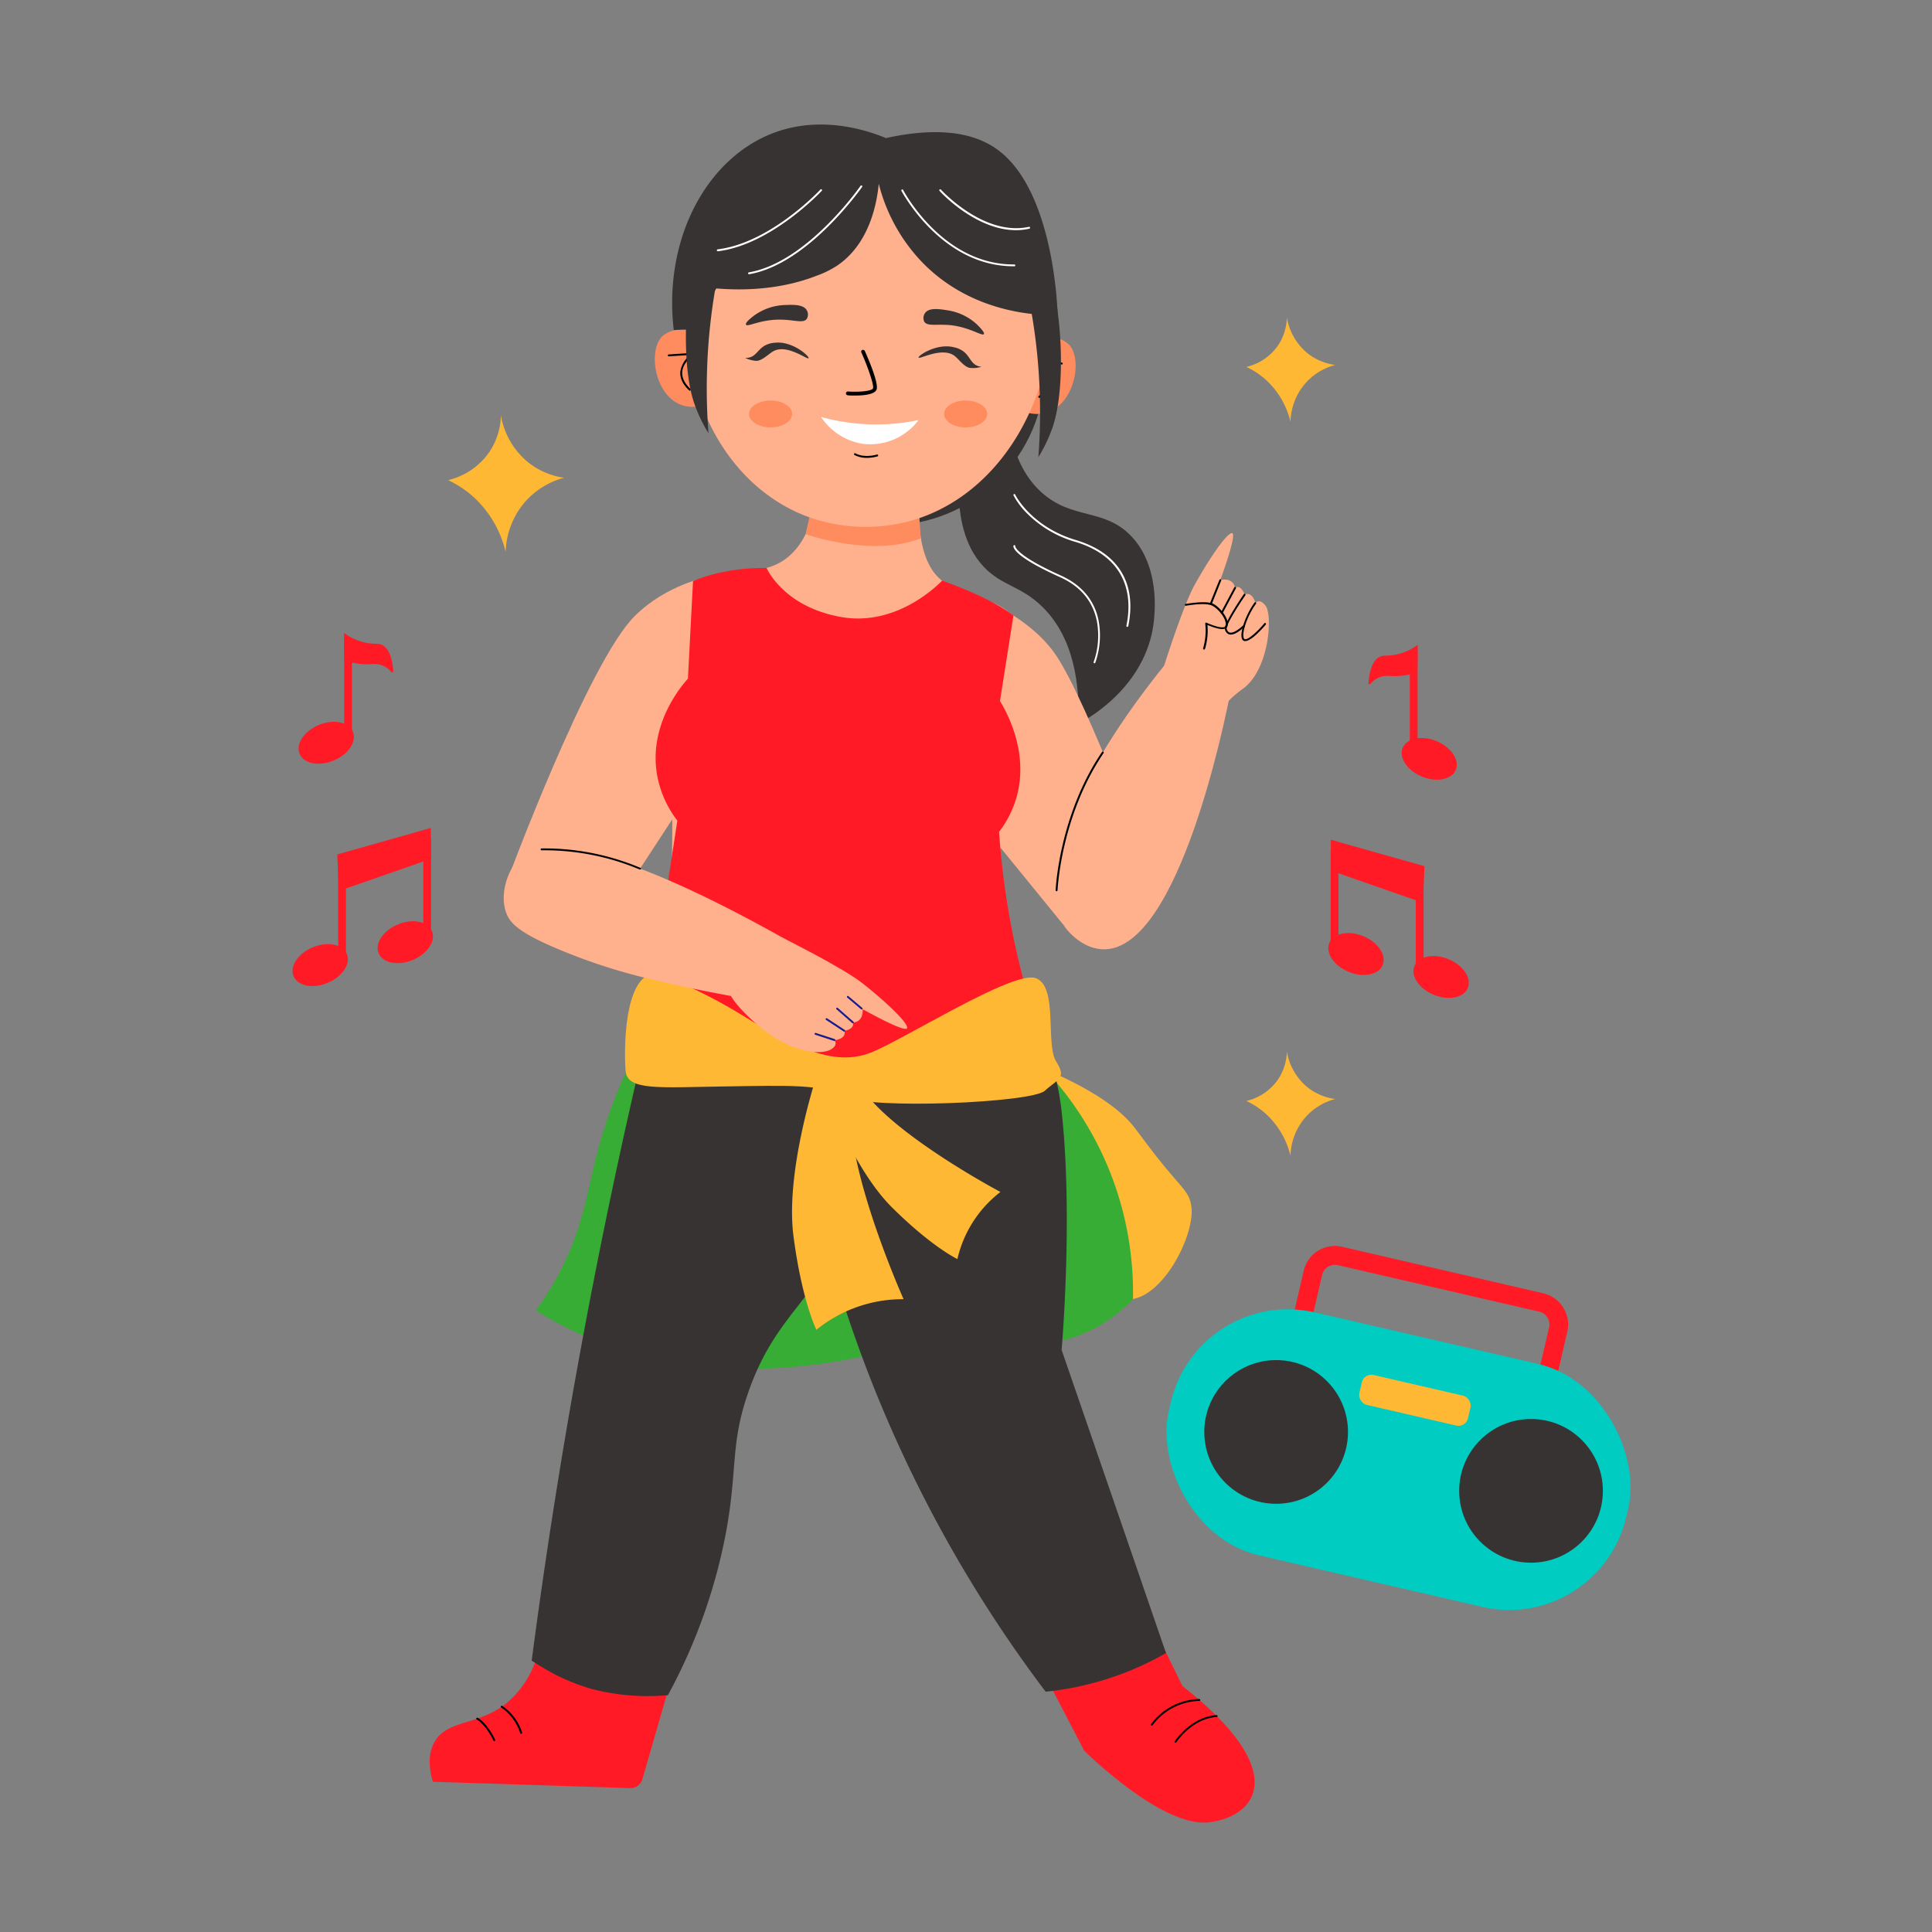 <svg height="512" viewBox="0 0 512 512" width="512" xmlns="http://www.w3.org/2000/svg"><rect x="0" y="0" width="512" height="512" fill="#808080" stroke="none"/><g id="Dance"><path d="m330.3 97.24a21.08 21.08 0 0 1 5.29 3.52 22 22 0 0 1 6.4 11 16.23 16.23 0 0 1 4-10.24 16 16 0 0 1 7.84-4.8 15.21 15.21 0 0 1 -7.2-3 15.63 15.63 0 0 1 -5.6-9.61 13.88 13.88 0 0 1 -2.4 7.53 14.14 14.14 0 0 1 -8.33 5.6z" fill="#ffb833"/><path d="m330.3 291.77a20.61 20.61 0 0 1 5.28 3.52 21.94 21.94 0 0 1 6.41 11 16.23 16.23 0 0 1 4-10.24 16 16 0 0 1 7.84-4.8 15.21 15.21 0 0 1 -7.2-3 15.63 15.63 0 0 1 -5.6-9.61 13.83 13.83 0 0 1 -2.4 7.52 14.17 14.17 0 0 1 -8.33 5.61z" fill="#ffb833"/><path d="m118.74 127.24a27.46 27.46 0 0 1 6.91 4.61 28.64 28.64 0 0 1 8.35 14.44 21.3 21.3 0 0 1 5.24-13.4 21 21 0 0 1 10.26-6.28 19.72 19.72 0 0 1 -9.42-4 20.41 20.41 0 0 1 -7.33-12.56 18.17 18.17 0 0 1 -3.14 9.84 18.47 18.47 0 0 1 -10.87 7.35z" fill="#ffb833"/><path d="m269.85 280.46c19.14 7.27 27.09 13.6 30.71 18.24 2.41 3.11 4 5.47 7.69 10 5.61 6.81 7.06 7.48 7.5 11.29.9 7.6-8.34 25.91-18.23 24.32-7.21-1.16-10.82-12.28-11.25-13.68q-8.2-25.09-16.42-50.17z" fill="#ffb833"/><path d="m170 275.86a129.89 129.89 0 0 0 -11 26.94c-3.45 12.2-4 21.42-10.6 34.2a82.92 82.92 0 0 1 -6.4 10.29 96.58 96.58 0 0 0 9.16 5.07c33.43 16.26 68.85 10.11 90.1 3.95l-18.67-69.31z" fill="#37ad36"/><path d="m271.37 278a86.45 86.45 0 0 1 28.88 66.27 38.89 38.89 0 0 1 -6.38 5.47c-11 7.49-22.77 7.18-27.36 7a51.55 51.55 0 0 1 -20.37-5.17q4.74-12.94 9.39-26.25 8.39-23.98 15.84-47.32z" fill="#37ad36"/><path d="m142.42 438.65a25.88 25.88 0 0 1 -8.22 12.74c-7.46 5.95-15.57 4.28-19 10.15-1.88 3.21-1.5 7.15-.48 10.64l52.25 1.69a3.28 3.28 0 0 0 3.27-2.37l7.76-26.88z" fill="#ff1a26"/><path d="m276.22 442.6 11.09 21.32s20.69 20.69 33.28 19 21.54-13.58-7.25-36.12l-10.88-22.32s-25.38 5.76-26.24 18.12z" fill="#ff1a26"/><circle cx="235.27" cy="97.56" fill="#383333" r="41.67"/><path d="m267.37 112c.71 5.41 2.62 13 8.56 18.41 8.17 7.45 16.68 4.15 23.86 11.67 7.63 8 6.22 20.33 6 22.57-2 17.78-18.5 26.39-20 27.13.35-9.78-.94-22.56-9.59-31-5.7-5.58-10.68-5.45-15.56-10.64s-9.23-15.57-4.64-37.14z" fill="#383333"/><g fill="#ff1a26"><ellipse cx="86.49" cy="196.85" rx="7.65" ry="5.11" transform="matrix(.924 -.382 .382 .924 -68.66 47.99)"/><path d="m91.2 169.28h2.07v26.19h-2.07z"/><path d="m91.28 175a18.52 18.52 0 0 0 7.39 1 5.68 5.68 0 0 1 5 2.07.32.32 0 0 0 .56-.24c-.39-4.62-1.74-6.32-3-6.93-.93-.43-1.65-.23-3.14-.39a14.18 14.18 0 0 1 -6.91-2.79c-.01 2.49.05 4.9.1 7.28z"/><ellipse cx="84.9" cy="255.78" rx="7.65" ry="5.11" transform="matrix(.924 -.382 .382 .924 -91.3 51.85)"/><path d="m89.61 228.21h2.07v26.19h-2.07z"/><ellipse cx="107.46" cy="249.7" rx="7.65" ry="5.11" transform="matrix(.924 -.382 .382 .924 -87.27 60.02)"/><path d="m112.17 222.14h2.07v26.19h-2.07z"/><path d="m89.81 236.11 24.38-8.5v-8.19l-24.81 7.01z"/><ellipse cx="380.4" cy="199.98" rx="5.11" ry="7.65" transform="matrix(.38 -.92 .92 .38 50.23 475.08)"/><path d="m373.61 172.41h2.07v26.19h-2.07z"/><path d="m375.6 178.15a18.52 18.52 0 0 1 -7.39 1 5.69 5.69 0 0 0 -5 2.07.32.32 0 0 1 -.56-.23c.4-4.63 1.74-6.33 3-6.94.93-.43 1.65-.23 3.15-.39a14.26 14.26 0 0 0 6.9-2.78c.01 2.45-.05 4.86-.1 7.27z"/><ellipse cx="381.98" cy="258.9" rx="5.11" ry="7.65" transform="matrix(.382 -.924 .924 .382 -3.23 512.96)"/><path d="m375.2 231.33h2.07v26.19h-2.07z"/><ellipse cx="359.42" cy="252.83" rx="5.11" ry="7.65" transform="matrix(.382 -.924 .924 .382 -11.56 488.35)"/><path d="m352.64 225.26h2.07v26.19h-2.07z"/><path d="m377.07 239.23-24.38-8.5v-8.19l24.81 7.01z"/></g><path d="m271.91 91.75a9.46 9.46 0 0 1 7.16-2.32 7.33 7.33 0 0 1 4.2 1.86c3.69 3.87 1.53 15.31-5.37 17.88-3.86 1.44-7.77-.43-9.08-1.13z" fill="#ff8c5f"/><path d="m275.43 105.44a.27.27 0 0 1 -.19-.08.26.26 0 0 1 0-.36c1.66-1.42 2.45-2.92 2.38-4.46-.13-2.69-2.86-4.65-2.89-4.67a.25.25 0 0 1 -.09-.29.26.26 0 0 1 .26-.16l6.48.67a.25.25 0 1 1 0 .5l-5.68-.59a6.93 6.93 0 0 1 2.44 4.51c.08 1.71-.78 3.35-2.55 4.87a.25.25 0 0 1 -.16.06z"/><path d="m186.88 90a9.46 9.46 0 0 0 -7.06-2.6 7.24 7.24 0 0 0 -4.27 1.68c-3.84 3.73-2.15 15.24 4.65 18.08 3.79 1.6 7.77-.11 9.11-.76z" fill="#ff8c5f"/><path d="m182.82 103.54a.23.23 0 0 1 -.17-.07c-1.71-1.59-2.5-3.26-2.35-5a6.91 6.91 0 0 1 2.63-4.4l-5.68.36a.23.23 0 0 1 -.26-.24.24.24 0 0 1 .23-.26l6.5-.42a.27.27 0 0 1 .26.18.26.26 0 0 1 -.1.28s-2.84 1.87-3.08 4.55c-.13 1.54.6 3.07 2.19 4.56a.25.25 0 0 1 0 .35.27.27 0 0 1 -.17.11z"/><circle cx="230.28" cy="85.88" fill="#ffb08d" r="48.12"/><path d="m215.78 126.71c.38 5.37 0 13-4.78 18.73-7.52 9.08-17.84 3.58-26.44 9.79-14.11 10.19-3.47 37.34-7.28 87.83-.87 11.56-2.26 21.06-3.33 27.47a107.92 107.92 0 0 0 35 12c30.53 4.84 55-4.94 65.37-9.88a66 66 0 0 1 -7.91-18.32c-4.59-17.73-.74-34.58 1.94-45.84 3.94-16.47 8.93-27.45 4.17-39.31a17.23 17.23 0 0 0 -2.57-4.33c-7.09-9-18.93-5.21-23.94-15.63-3.63-7.56-2.49-20.15-2.49-20.19a73.45 73.45 0 0 0 -27.69-2.29z" fill="#ffb08d"/><path d="m213.48 141.56s17.6 6.25 30.53 1.1l-.7-10.44-27.45-1.05z" fill="#ff8c5f"/><path d="m278.13 91c-3.25 22.85-17.26 41.23-36.12 46.83a45 45 0 0 1 -28.73-1.19c-17.59-6.94-29.64-25.25-31.12-47.08 0 0 61.22-41.32 95.97 1.44z" fill="#ffb08d"/><path d="m199.69 83.74a14.74 14.74 0 0 1 8.4-2.91c2-.08 4.83-.2 5.72 1.4a2.27 2.27 0 0 1 0 2.27c-.94 1.3-3.38.18-7.3.21-5.15 0-8.46 2.05-8.81 1.32-.28-.53 1.35-1.79 1.99-2.29z" fill="#383333"/><path d="m259 86.07a14.69 14.69 0 0 0 -8-3.85c-2-.32-4.78-.76-5.84.72a2.26 2.26 0 0 0 -.24 2.26c.78 1.41 3.34.57 7.22 1 5.11.63 8.18 3 8.61 2.32.25-.44-1.2-1.89-1.75-2.45z" fill="#383333"/><path d="m226.66 104.82c-.84 0-1.58 0-2-.07a.51.51 0 0 1 -.47-.53.5.5 0 0 1 .54-.47c3 .2 6.33-.1 6.63-.85s-1.3-5.52-3.09-9.49a.49.49 0 0 1 .24-.66.52.52 0 0 1 .67.25c.64 1.42 3.79 8.55 3.11 10.26-.54 1.3-3.45 1.56-5.63 1.56z"/><path d="m229.75 121.34a7 7 0 0 1 -3.3-.76.26.26 0 0 1 -.1-.34.25.25 0 0 1 .34-.1c2.46 1.33 5.67.33 5.71.32a.25.25 0 0 1 .31.16.26.26 0 0 1 -.16.32 10.38 10.38 0 0 1 -2.8.4z"/><ellipse cx="204.21" cy="109.7" fill="#ff8c5f" rx="5.71" ry="3.56"/><ellipse cx="255.91" cy="109.7" fill="#ff8c5f" rx="5.71" ry="3.56"/><path d="m243.43 94.76c-.18-.5 4.8-3.89 9.37-2.73a6.31 6.31 0 0 1 2.51 1.09c2 1.52 2 3.8 4.79 4.07a7.6 7.6 0 0 1 -1.52.32 8.27 8.27 0 0 1 -1.4 0c-1.54-.11-3.06-2.28-4.15-3.15-3.26-2.57-9.4.95-9.6.4z" fill="#383333"/><path d="m214.29 94.93c.26-.47-4.16-4.57-8.85-4.11a6.63 6.63 0 0 0 -2.64.7c-2.23 1.2-2.55 3.46-5.35 3.31a8.11 8.11 0 0 0 1.46.55 8.46 8.46 0 0 0 1.38.24c1.54.13 3.36-1.79 4.57-2.49 3.61-2.13 9.14 2.31 9.43 1.8z" fill="#383333"/><path d="m176.11 255.26c-8 31.82-15.47 65.69-22.07 101.5-5.31 28.81-9.63 56.63-13.14 83.32 1 .65 2.25 1.46 3.75 2.32.29.17 1.81 1.05 3.36 1.81a57.39 57.39 0 0 0 8.46 3.29 58.87 58.87 0 0 0 20.53 1.74 147.35 147.35 0 0 0 15.5-43.69c3-16.65 1-23 5.93-36.93 5.68-16 13.28-21.42 20.52-32.83 7.7-12.14 15.34-31.59 13.28-62.92z" fill="#383333"/><path d="m257.82 242.53s20.43 24 23.52 52 0 63.22 0 63.22q13.85 40.15 27.66 80.33a80.38 80.38 0 0 1 -31.89 10.24 347.79 347.79 0 0 1 -69.91-191.51z" fill="#383333"/><path d="m198.59 151.36s-17.8-.39-30.26 11.77-34.2 71-34.2 71l23.71 14.13 31.62-48.44s17.95-24.51 9.13-48.46z" fill="#ffb08d"/><path d="m252 155.43s19.42 5.57 27.94 18.34 24.92 57.75 24.92 57.75l-23.2 13.38-32.48-39.85s-11.18-30.87 2.82-49.62z" fill="#ffb08d"/><path d="m203.15 150.52s4.39 10.29 19.78 13 26.72-9.64 26.72-9.64 12.34 4.15 18.92 9.24l-3.57 22.66c1.52 2.48 8.16 13.91 4.1 26.44a27.09 27.09 0 0 1 -4.33 8.21 207.84 207.84 0 0 0 12.14 57.36s-50.55 20.21-106.32-2.08l8.91-58.24a27.92 27.92 0 0 1 -5.36-12.07c-2.38-13.6 6.78-24 8.17-25.55l1.35-25.85s7.64-3.63 19.49-3.48z" fill="#ff1a26"/><path d="m173.3 258s9.39 2.34 24.44 11.68 24.39 12.54 32.83 9.35 37.77-21.89 43.85-19.83 2.58 17.55 5.47 22.11.48 4.56-3 7.75-46.33 5-52.72 1.6-15-3-32.37-2.74-25.54 1.14-26-4.1-.52-24.98 7.5-25.82z" fill="#ffb833"/><path d="m216.35 285.33s-8.3 25.09-6.07 42.25 6.07 24.83 6.07 24.83a36.29 36.29 0 0 1 23.11-8.11s-20.67-46.2-11.86-58.36c0 0-.3-8.82-11.25-.61z" fill="#ffb833"/><path d="m218.11 288s7.67 21.46 18.3 32 17.31 13.66 17.31 13.66a31.29 31.29 0 0 1 11.4-17.78s-38.58-20.44-39-33.39c-.04-.03-4.93-5.86-8.01 5.51z" fill="#ffb833"/><path d="m198.13 264.72c-11.24-1.9-20.6-4-27.62-5.7a153.36 153.36 0 0 1 -21.4-7c-11.6-4.75-13.91-7.37-14.92-10-1.93-5.06.5-11.38 2.88-13.88 11.56-12.16 56.59 12.21 78.62 25.11z" fill="#ffb08d"/><path d="m326.24 182.68c-1.49 7.71-13.69 68.49-33.46 68.9-5.74.12-9.78-4.89-10.14-5.34-9.42-12 1.8-40.27 26.59-70.72z" fill="#ffb08d"/><path d="m207.09 248.37s15.88 7.87 21.31 12.08 12.34 10.54 12 12-11.79-5-11.79-5 .4 3.32-2.6 3.55c0 0 .72 1.59-2.24 2.2 0 0 .82 2-2.64 2.48 0 0 1.22 1.23-1.07 2.51s-10.33 1.27-19.64-6.86-7.76-11.08-7.76-11.08z" fill="#ffb08d"/><path d="m308 178s5.29-17 8.59-23 8.46-13.85 9.91-13.71-3.11 12.43-3.11 12.43 3.22-.91 3.92 2c0 0 1.46-1 2.52 1.86 0 0 1.86-1.13 2.87 2.21a1.27 1.27 0 0 1 .75-.44c.84-.14 1.62.79 1.89 1.11 2 2.38 1.07 16.86-5.86 22a28.11 28.11 0 0 0 -7.53 7.88z" fill="#ffb08d"/><path d="m232.88 48.69c-.44 4.54-2.15 15.59-10.89 21.61a25.14 25.14 0 0 1 -5.58 2.77c-5.08 2-13.93 4.4-26.58 3.37q-3.18 5.39-6.35 10.76l-4.93.26c-2.82-24.27 8.81-45.61 26.5-52.25 12.87-4.84 25.22-.49 29.73 1.38 16.85-3.7 25.42-.17 30.09 3.46 14.8 11.49 15.42 43.44 15.42 43.44-3.51.1-21.77.3-35.62-13.7a46.3 46.3 0 0 1 -11.79-21.1z" fill="#383333"/><path d="m183.22 72.42a99.73 99.73 0 0 0 -1.43 19.06c.22 9.51 1.72 14.1 2.34 15.82a39.26 39.26 0 0 0 3.63 7.52 152.78 152.78 0 0 1 -.39-16.46 155.07 155.07 0 0 1 2.85-25.42z" fill="#383333"/><path d="m279.71 78.76a100.6 100.6 0 0 1 1.43 19.07c-.22 9.51-1.72 14.09-2.34 15.82a39.56 39.56 0 0 1 -3.63 7.52 153 153 0 0 0 .39-16.47 156.17 156.17 0 0 0 -2.85-25.42z" fill="#383333"/><path d="m217.58 110.5a55 55 0 0 0 25.85.82 16 16 0 0 1 -14.83 6.29 16.35 16.35 0 0 1 -11.02-7.11z" fill="#fff"/><path d="m221.1 275.85h-.1l-4.95-1.63a.25.25 0 0 1 .15-.48l5 1.63a.25.25 0 0 1 .16.32.25.25 0 0 1 -.26.16z" fill="#171d8f"/><path d="m223.74 273.37a.23.23 0 0 1 -.14 0l-4.69-3.08a.26.26 0 0 1 -.07-.35.25.25 0 0 1 .35-.07l4.68 3.08a.26.26 0 0 1 .08.35.26.26 0 0 1 -.21.07z" fill="#171d8f"/><path d="m226 271.17a.27.27 0 0 1 -.17-.06l-4.16-3.65a.25.25 0 0 1 0-.35.24.24 0 0 1 .35 0l4.16 3.65a.26.26 0 0 1 0 .36.27.27 0 0 1 -.18.05z" fill="#171d8f"/><path d="m228.34 267.52a.27.27 0 0 1 -.16-.06l-3.67-3.11a.25.25 0 0 1 0-.35.24.24 0 0 1 .35 0l3.66 3.11a.24.24 0 0 1 0 .35.25.25 0 0 1 -.18.06z" fill="#171d8f"/><path d="m319.07 172.13h-.07a.26.26 0 0 1 -.16-.32 16.78 16.78 0 0 0 .56-6.55.24.24 0 0 1 .11-.23.25.25 0 0 1 .25 0c1 .46 3.79 1.58 4.76 1.12a.49.49 0 0 0 .28-.33c.39-1.53-1.68-4.32-3.51-5.29s-7 0-7 0a.26.26 0 0 1 -.29-.2.25.25 0 0 1 .2-.29c.23 0 5.5-1 7.37 0s4.23 4 3.75 5.85a1 1 0 0 1 -.55.66c-1.14.54-3.75-.49-4.78-.94a17.14 17.14 0 0 1 -.64 6.33.25.25 0 0 1 -.28.19z"/><path d="m320.93 160.11h-.1a.25.25 0 0 1 -.14-.33l2.47-6.11a.24.24 0 0 1 .32-.14.25.25 0 0 1 .14.33l-2.46 6.14a.26.26 0 0 1 -.23.11z"/><path d="m323.77 162.65h-.12a.26.26 0 0 1 -.1-.34l3.54-6.64a.25.25 0 0 1 .44.24l-3.53 6.61a.25.25 0 0 1 -.23.13z"/><path d="m330 169.89h-.16a.91.91 0 0 1 -.7-.6c-.66-1.64 1-6.39 3.32-9.59a.23.23 0 0 1 .34-.06.25.25 0 0 1 .06.35c-2.41 3.3-3.8 7.76-3.25 9.11.09.23.22.28.31.29 1.05.19 3.72-2.5 5.17-4.23a.25.25 0 0 1 .38.32c-.35.45-3.72 4.41-5.47 4.41z"/><path d="m326.17 168.17a1.7 1.7 0 0 1 -.51-.08 1.73 1.73 0 0 1 -1.05-1.49c-.22-1.44 4.48-8.34 5-9.12a.25.25 0 1 1 .41.29c-2 2.88-5.08 7.82-4.93 8.75a1.27 1.27 0 0 0 .71 1.09c.44.16 1.51.11 3.73-1.94a.25.25 0 0 1 .34.36c-1.52 1.42-2.76 2.14-3.7 2.14z"/><path d="m280 236.18a.24.24 0 0 1 -.24-.26c0-.19.89-19.86 12.28-36.63a.25.25 0 1 1 .42.28c-11.31 16.65-12.19 36.18-12.2 36.37a.25.25 0 0 1 -.26.24z"/><path d="m305.24 457.27a.25.25 0 0 1 -.14 0 .26.26 0 0 1 -.08-.34 16.48 16.48 0 0 1 12.8-6.67.24.24 0 0 1 .26.24.24.24 0 0 1 -.24.26 16 16 0 0 0 -12.39 6.43.25.25 0 0 1 -.21.08z"/><path d="m311.53 461.81a.33.33 0 0 1 -.13 0 .26.26 0 0 1 -.08-.35c.05-.06 4.26-6.49 11.1-6.93a.25.25 0 0 1 .25.23.23.23 0 0 1 -.23.26c-6.59.43-10.66 6.65-10.71 6.71a.22.22 0 0 1 -.2.08z"/><path d="m138.09 459.47a.23.23 0 0 1 -.23-.17 13.09 13.09 0 0 0 -5-6.78.25.25 0 1 1 .25-.43 13.27 13.27 0 0 1 5.25 7.05.26.26 0 0 1 -.16.32z"/><path d="m131 461.42a.24.24 0 0 1 -.22-.14c-2.14-4.39-4.41-5.59-4.43-5.6a.25.25 0 0 1 -.11-.33.23.23 0 0 1 .33-.11c.1 0 2.44 1.26 4.66 5.82a.25.25 0 0 1 -.12.33.2.2 0 0 1 -.11.03z"/><path d="m169.63 230.43h-.09a64.85 64.85 0 0 0 -26-5.09.24.24 0 0 1 -.27-.23.26.26 0 0 1 .24-.27 65.53 65.53 0 0 1 26.22 5.16.23.23 0 0 1 .13.32.25.25 0 0 1 -.23.11z"/><path d="m401.39 384.39a9 9 0 0 1 -1.92-.22l-53.37-12.34a8.48 8.48 0 0 1 -6.36-10.17l5.76-24.9a8.48 8.48 0 0 1 10.17-6.35l53.33 12.33a8.49 8.49 0 0 1 6.35 10.17l-5.75 24.9a8.48 8.48 0 0 1 -8.25 6.58zm-47.63-49.2a3.48 3.48 0 0 0 -3.39 2.7l-5.76 24.9a3.47 3.47 0 0 0 2.61 4.17l53.37 12.33a3.49 3.49 0 0 0 4.18-2.6l5.75-24.91a3.48 3.48 0 0 0 -2.61-4.17l-53.37-12.33a3.46 3.46 0 0 0 -.78-.09z" fill="#ff1a26"/><rect fill="#00ccc1" height="66.09" rx="31.86" transform="matrix(.974 .225 -.225 .974 96.63 -73.52)" width="124.48" x="308.46" y="353.95"/><circle cx="338.19" cy="379.48" fill="#383333" r="19.04"/><circle cx="405.74" cy="395.09" fill="#383333" r="19.04"/><rect fill="#ffb833" height="8.13" rx="2.58" transform="matrix(.974 .225 -.225 .974 93.2 -74.9)" width="29.56" x="360.27" y="367.19"/><path d="m198.5 72.67a.26.26 0 0 1 -.25-.21.25.25 0 0 1 .21-.28c15.42-2.62 29.46-22.73 29.6-22.94a.25.25 0 0 1 .41.29c-.14.2-14.3 20.49-29.93 23.14z" fill="#fff"/><path d="m190.22 66.58a.25.25 0 0 1 -.25-.22.26.26 0 0 1 .22-.28c14-1.7 27.08-15.69 27.21-15.83a.25.25 0 1 1 .36.34c-.13.14-13.36 14.27-27.51 16z" fill="#fff"/><path d="m268.57 70.56c-19.16 0-29.58-19.82-29.69-20a.26.26 0 0 1 .11-.34.25.25 0 0 1 .34.11c.1.2 10.39 19.75 29.24 19.75h.25a.26.26 0 0 1 .25.25.25.25 0 0 1 -.25.25z" fill="#fff"/><path d="m269.26 61c-10.82 0-20.21-10.3-20.26-10.41a.23.23 0 0 1 0-.35.24.24 0 0 1 .35 0c.11.13 11.41 12.49 23.33 9.87a.25.25 0 0 1 .3.19.25.25 0 0 1 -.19.3 16.08 16.08 0 0 1 -3.53.4z" fill="#fff"/><path d="m298.75 166.12h-.05a.25.25 0 0 1 -.19-.29c2.25-11-2.55-18.95-13.53-22.23a29.63 29.63 0 0 1 -12.78-7.52 19.77 19.77 0 0 1 -3.61-4.8.24.24 0 0 1 .12-.33.24.24 0 0 1 .33.12c0 .08 4.2 8.5 16.08 12.05 11.27 3.37 16.19 11.47 13.88 22.81a.26.26 0 0 1 -.25.19z" fill="#fff"/><path d="m290.06 175.77h-.08a.25.25 0 0 1 -.15-.32 21.06 21.06 0 0 0 .85-10.84c-1.07-5.31-4.37-9.24-9.79-11.67-12.54-5.63-12.38-8-12.32-8.28a.27.27 0 0 1 .31-.19.26.26 0 0 1 .18.29c0 .08.14 2.38 12 7.72 5.58 2.51 9 6.56 10.08 12a21.63 21.63 0 0 1 -.87 11.11.25.25 0 0 1 -.21.18z" fill="#fff"/></g></svg>
